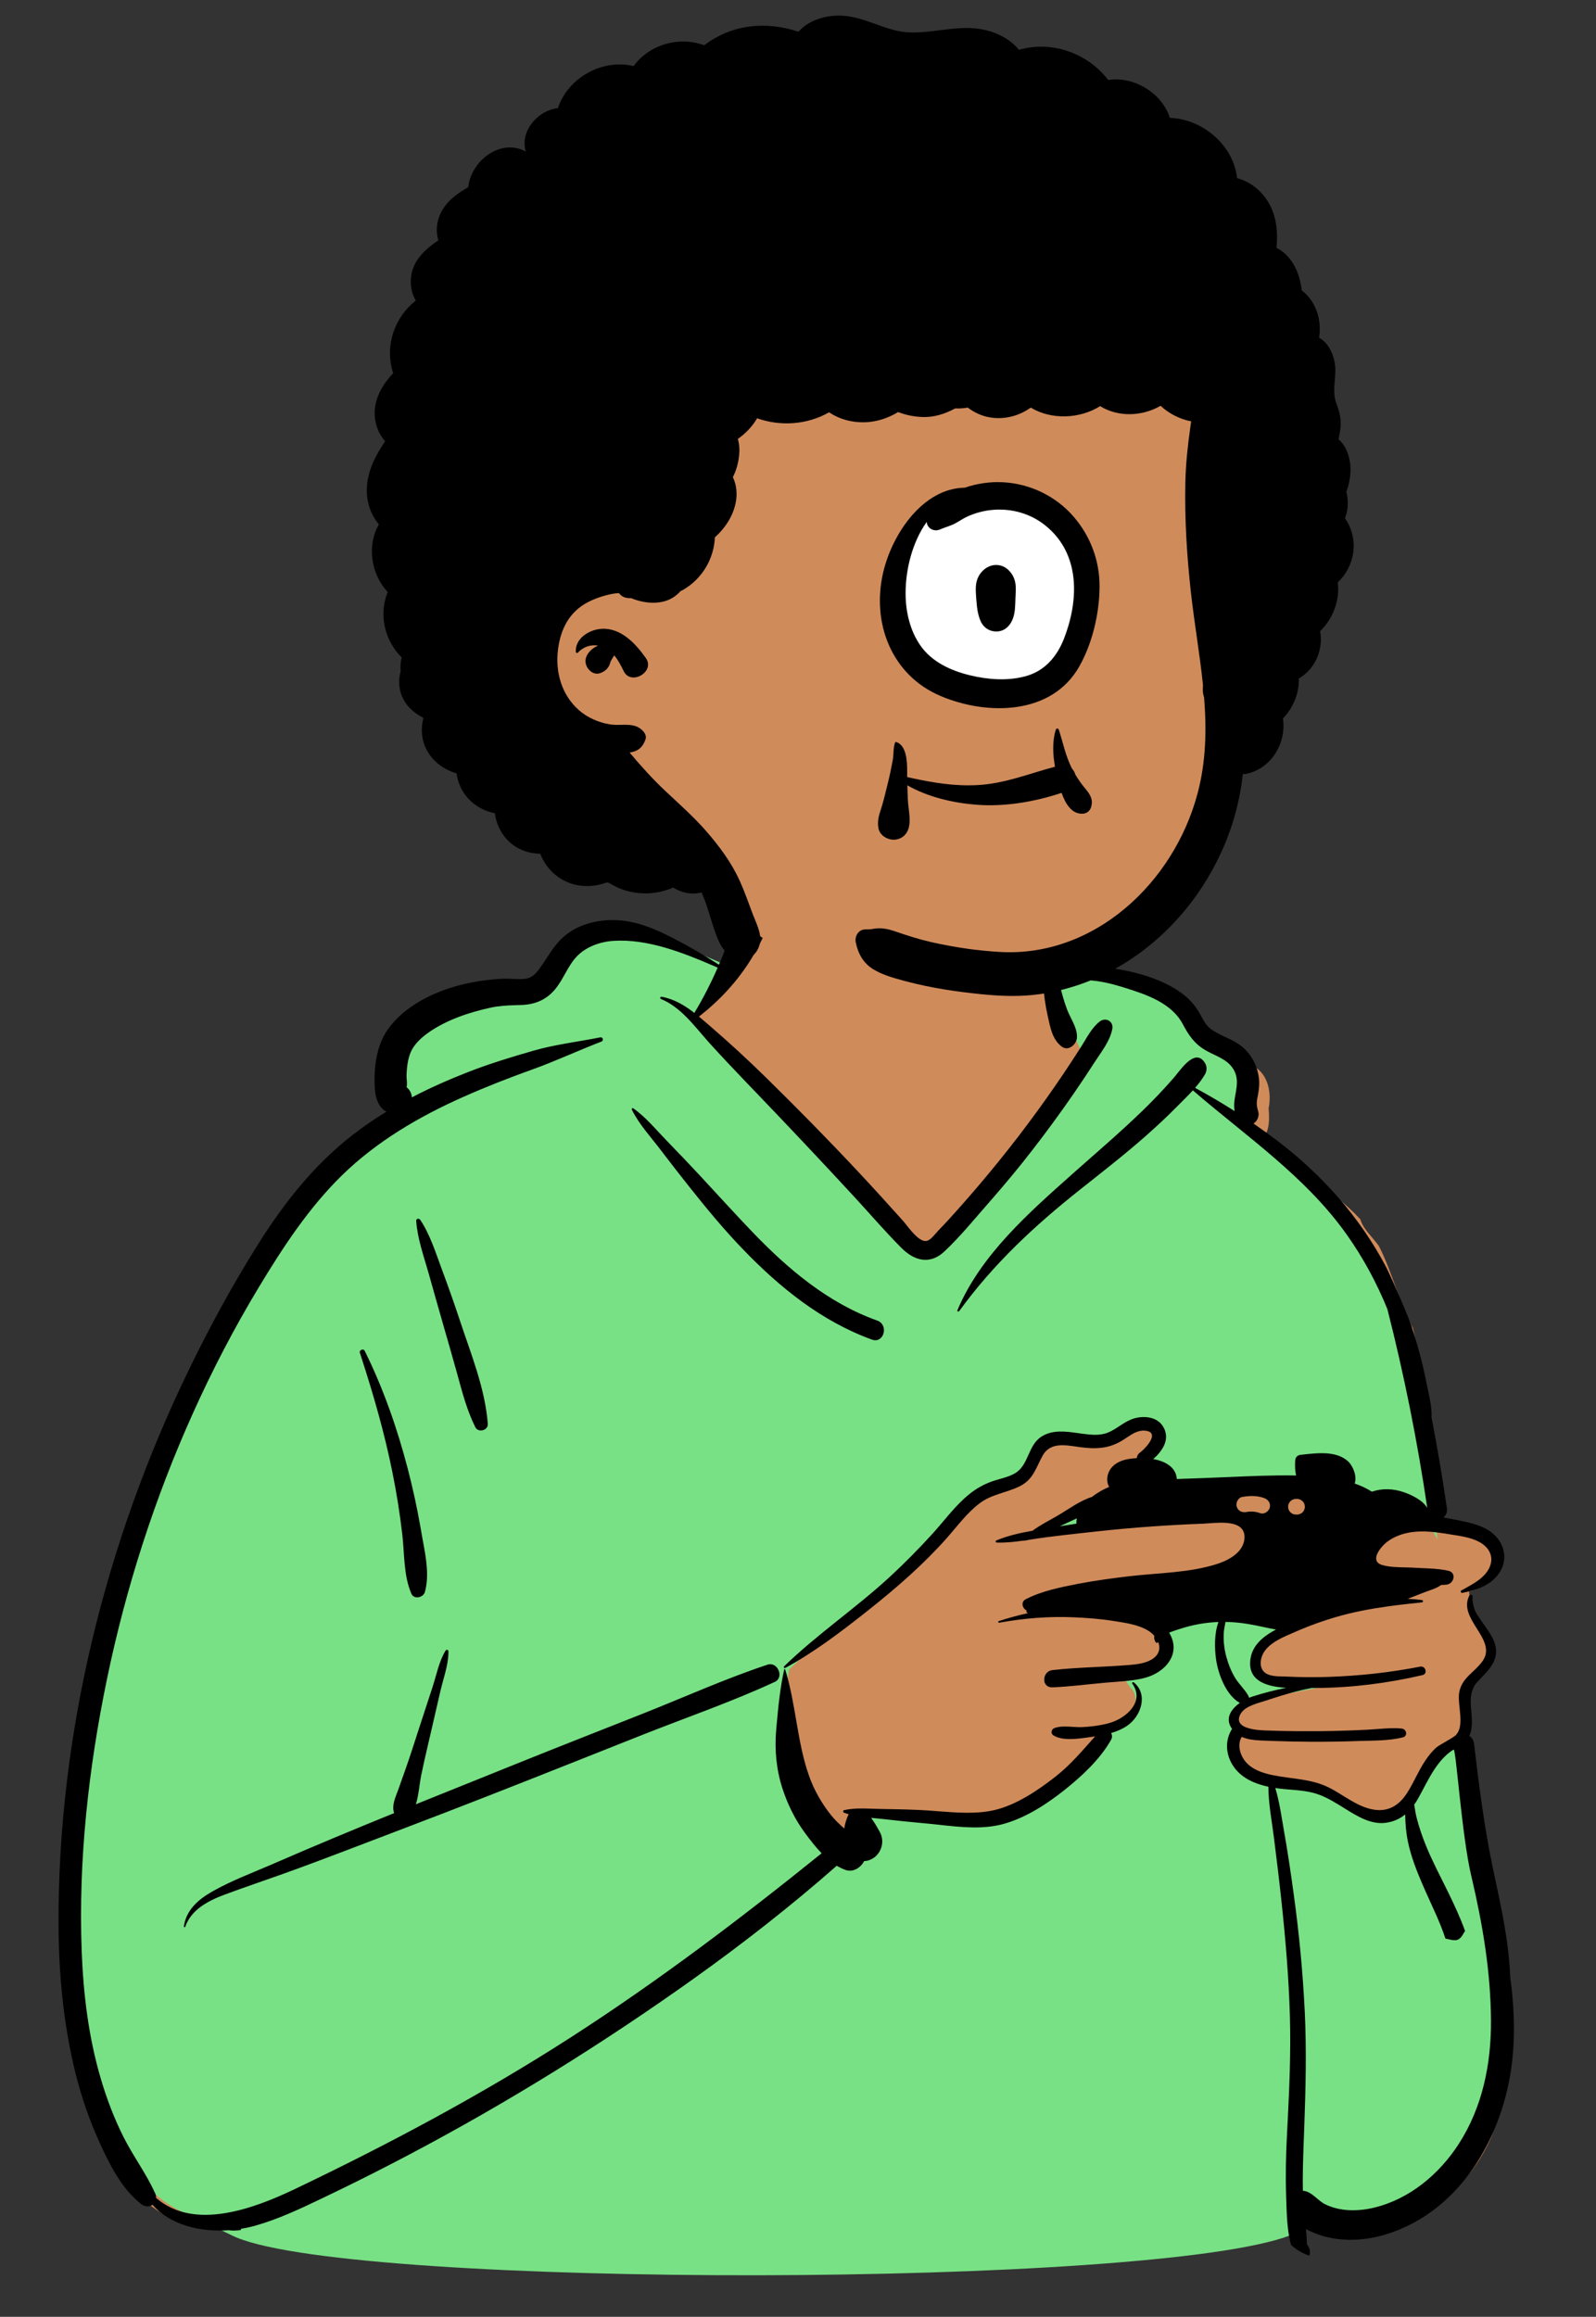 <svg xmlns="http://www.w3.org/2000/svg" xmlns:xlink="http://www.w3.org/1999/xlink" width="818" height="1187" viewBox="0 0 818 1187" fill="none">
<rect x="0" y="0" width="818" height="1187" fill="#333333" stroke="none"/>
<path d="M752.934 815.328C762.35 813.645 770.222 800.888 768.136 792.899C764.461 790.09 754.828 784.56 750.844 781.978C726.572 782.714 735.797 748.945 733.049 731.78C730.283 714.986 728.229 697.426 724.182 680.537C716.991 667.023 713.618 651.873 706.745 638.427C703.677 633.971 698.717 629.886 697.231 624.709C682.198 608.289 661.501 598.447 644.469 584.54C651.079 582.424 650.639 573.509 650.212 567.784C651.75 560.315 650.106 550.947 643.295 546.739C640.993 539.239 630.931 536.621 625.047 541.399C621.182 524.076 606.061 513.566 590.22 507.138L590.262 506.986C574.287 500.646 555.14 497.486 539.201 501.049C547.614 407.301 475.811 403.859 439.371 411.738C420.731 415.768 392.764 428.313 386.411 445.754C382.824 455.601 372.53 487.357 371.065 497.486C343.238 481.607 310.978 460.668 286.842 492.636C282.009 498.207 276.661 502.345 269.43 504.259C246.85 510.118 216.88 510.314 204.046 533.332C196.374 547.592 203.273 556.988 201.212 571.253C99.57 642.632 14.629 905.585 33.7 1027.92C38.288 1071.7 60.688 1149.19 115.977 1139.53C144.177 1170.37 617.502 1170.37 666.309 1139.53C706.484 1150.03 747.306 1133.77 764.153 1095.29C785.548 1042.53 762.875 985.546 758.858 931.421C756.417 917.756 752.786 906.909 750.844 892.919C750.036 887.09 752.826 877.392 750.844 872.018C751.779 868.52 764.153 853.203 764.153 845.112C764.153 837.02 752.954 822.657 752.934 815.328Z"   fill="#D08B5B" >
</path>
<path d="M314.117 479.075C305.881 479.61 298.069 482.825 293.034 488.299C291.367 490.112 290.188 491.77 288.527 494.587L288.038 495.425L287.561 496.257L286.569 498.017C285.12 500.591 284.222 502.091 283.283 503.403L283.013 503.774L282.725 504.156L282.44 504.521C278.592 509.378 273.602 511.725 266.947 511.938L263.415 512.045L262.592 512.073L261.964 512.097C257.422 512.278 254.198 512.609 250.772 513.352C237.416 516.248 226.152 520.588 217.312 526.919L217.147 527.036C213.116 529.849 212.503 527.555 208.29 536.473L207.76 537.614C203.692 546.489 206.696 557.562 207.692 561.235C207.836 561.766 207.938 562.142 207.971 562.335L207.982 562.42L208.245 567.057Q189.886 583.671 173.302 599.815C160.861 611.927 150.097 625.965 137.991 644.99L136.665 647.085L135.35 649.184L134.045 651.287L132.614 653.615L131.191 655.95L129.804 658.242L128.53 660.363C116.679 680.197 105.87 701.003 96.063 722.757C76.445 766.276 61.577 812.298 51.766 859.646C41.65 908.459 37.069 955.31 38.743 999.699C39.669 1024.24 42.768 1045.94 48.684 1065.97C51.863 1076.73 55.73 1086.74 60.387 1096.04C61.541 1098.34 62.631 1100.34 64.162 1102.96L64.799 1104.04L65.948 1105.97L69.702 1112.16C80 1129 99 1139 115.32 1136.94C130.534 1135.02 108.283 1140.2 108.283 1140.2L119.387 1145.53L121.183 1146.33C183.977 1172.56 590.967 1172.09 661.171 1145.28L662.78 1139.67L662.743 1139.28L662.647 1138.2C662.511 1136.55 662.01 1123.46 662.01 1123.46C661.749 1114.39 664.526 1116.66 664.629 1122.48L664.677 1125.21L667.4 1125.42L667.62 1125.44C667.768 1125.46 667.921 1125.49 668.079 1125.53C669.361 1125.83 670.423 1126.53 672.83 1128.57L673.436 1129.08C675.258 1130.61 676.257 1131.32 677.663 1132.02C685.366 1135.85 694.923 1136.35 704.558 1134.08C722.837 1129.74 739.058 1117.19 750.172 1099.89C761.83 1081.76 767.205 1059.76 767.058 1035.12C766.895 1012.19 763.614 989.307 757.141 961.592L756.78 960.051L756.64 959.45L756.432 958.523C755.304 953.367 754.215 946.571 753.114 938.122L752.686 934.769L752.295 931.563C752.256 931.245 752.218 930.926 752.18 930.605L751.719 926.647L751.221 922.208L749.407 905.496C749.243 904.03 749.098 902.786 748.966 901.714L748.797 900.384L748.641 899.233L748.502 898.298L748.37 897.5L748.285 897.04L748.202 896.636C748.112 896.229 748.021 895.893 747.906 895.589C747.459 894.398 746.989 893.694 745.404 893.446L744.859 893.361L743.779 893.59L742.833 894.169L742.418 894.437C737.603 897.609 733.793 902.402 729.84 909.343C729.84 909.343 723.711 920.885 722.273 922.862L721.522 923.894L721.624 924.47L718.173 927.31L717.82 927.592C715.571 929.35 713.035 930.455 710.013 930.91C705.256 931.628 700.737 930.091 693.88 925.998L692.951 925.437L692.2 924.975L689.973 923.592L687.671 922.177L686.485 921.461L685.924 921.127C681.106 918.28 677.485 916.61 673.374 915.585C670.312 914.82 667.76 914.478 662.79 914.054L659.293 913.759L658.011 913.64L657.177 913.554L655.941 913.409L654.33 913.188L652.109 912.839L650.587 912.514L650.05 912.396C643.119 910.833 638.038 908.107 634.898 903.824C631.135 898.689 630.723 892.372 633.871 887.414L634.967 885.688L633.76 884.036L633.626 883.847C631.68 880.997 632.768 878.127 636.668 875.234L638.89 873.628L641.206 872.669L641.598 872.51C642.11 872.306 642.583 872.135 643.02 871.998C648.65 870.213 654.225 868.782 659.743 867.724L682.528 863.352L658.464 861.722L657.908 861.677L657.061 861.599L656.258 861.512C646.649 860.398 642.573 857.098 643.824 849.932C644.627 845.339 648.045 841.616 653.823 838.351L654.761 837.834L654.98 837.719L655.198 837.611L663.7 833.522L654.398 831.949L653.519 831.796C652.61 831.633 651.694 831.454 650.643 831.236L644.868 830.012C643.534 829.74 642.285 829.502 640.971 829.272L640.076 829.119C636.292 828.482 632.509 828.115 628.745 828.022L628.795 827.891L626.258 827.979L625.525 828.005L624.284 828.048L623.172 828.095C620.206 828.243 617.242 828.572 614.281 829.081C610.535 829.739 606.777 830.702 602.938 831.968L601.123 832.569L600.638 832.733L600.153 832.901C599.36 833.179 598.644 833.449 597.952 833.735L594.723 835.07L596.531 838.06L596.681 838.313C601.161 846.076 595.962 854.144 585.844 856.774C584.324 857.17 582.698 857.493 580.846 857.778L575.31 858.595L579.137 864.331L579.412 864.581L579.613 864.769C584.145 869.168 582.052 877.583 575.803 881.788C573.773 883.159 571.357 884.23 568.51 885.07L564.947 886.121L566.725 889.383L566.77 889.478C566.831 889.63 566.818 889.754 566.73 889.911C562.051 898.252 554.275 906.291 543.523 914.828C533.003 923.178 523.286 928.825 513.622 931.561C507.68 933.234 501.136 933.613 492.75 933.042L491.65 932.963C490.649 932.888 489.652 932.803 488.54 932.698L487.385 932.586L485.311 932.373L479.488 931.743L477.057 931.486L475.934 931.374L470.461 930.874L467.333 930.575C463.659 930.216 459.892 929.819 455.991 929.381L452.243 928.954L451.074 928.831L450.223 928.747L439.816 927.776L443.95 933.213L444.229 933.586C444.97 934.599 445.703 935.747 446.496 937.105L447.048 938.067L448.125 939.979L448.24 940.189C450.319 944.12 448.204 949.183 443.952 950.354C443.533 950.471 443.104 950.535 442.683 950.547L440.887 950.599L440.085 952.207L439.97 952.427C438.739 954.663 436.236 955.933 434.363 955.289C433.005 954.826 431.65 954.181 430.291 953.36L428.41 952.223L425.432 949.81L422.843 947.137C420.651 944.845 418.629 942.377 416.008 938.889L414.901 937.403C413.418 935.399 412.234 935.046 411.166 934.727C408.789 934.019 406.982 933.48 403.723 915.322C399 889 404.202 856.903 404.202 856.903C404.263 856.51 404.319 856.161 404.37 855.857L404.464 855.314L405.786 854.048C411.116 848.982 416.346 844.495 424.933 837.541L427.792 835.234L436.88 827.954C444.212 822.068 448.931 818.172 453.302 814.323L454.639 813.138L456.263 811.676L457.84 810.234C465.354 803.316 472.732 795.852 480.106 787.758L481.052 786.704C481.157 786.586 481.263 786.466 481.37 786.345L482.365 785.206L483.568 783.805L486.954 779.81C491.603 774.348 494.326 771.435 497.511 768.747L498.062 768.287L498.57 767.874C501.842 765.238 505.324 763.272 509.173 761.904C509.647 761.734 510.095 761.584 510.635 761.417L511.529 761.147L514.045 760.42C517.579 759.392 519.581 758.641 521.693 757.384C525.003 755.42 526.684 753.157 528.9 748.44L529.286 747.607L530.161 745.667C532.003 741.644 533.196 739.921 535.304 738.575C538.598 736.47 542.5 736.074 548.662 736.807L549.483 736.909L550.291 737.015L553.557 737.47L554.837 737.641L555.375 737.709C561.405 738.462 565.081 738.348 569.016 736.719C570.504 736.105 571.68 735.472 573.459 734.35L574.205 733.874L576.257 732.539C577.865 731.502 578.872 730.912 579.887 730.442L580.269 730.271L580.641 730.115C586.038 727.895 591.915 729.09 593.82 733.176C595.449 736.662 594.12 740.269 590.164 744.208L589.753 744.608L589.355 744.982L584.437 749.446L590.425 750.529L590.794 750.599C596.526 751.715 599.762 754.228 600.048 758.013L600.264 760.881L604.797 760.73L620.008 760.196L637.348 759.463L644.146 759.21C651.033 758.983 656.882 758.895 662.452 758.962L664.116 758.987L667.931 759.055L667.096 755.331L666.992 754.828C666.763 753.641 666.644 752.369 666.628 750.992L666.627 750.592L666.633 750.182C666.645 749.628 666.674 749.041 666.721 748.385L670.421 747.988L671.594 747.872L672.376 747.801L673.364 747.722C680.654 747.185 685.348 747.979 688.613 750.812C690.709 752.642 692.164 756.906 691.371 759.078L690.322 761.952L693.216 762.945L693.906 763.188C696.649 764.179 699.146 765.382 701.374 766.805L702.583 767.578L703.943 767.122L704.406 766.972C708.886 765.583 713.669 765.739 718.412 767.39L719.03 767.61L719.326 767.721L719.734 767.877C724.056 769.564 727.521 771.828 728.773 774.113L736.815 788.792L734.372 772.233L733.89 769.004C728.858 735.639 722.172 702.594 713.848 669.973L713.797 669.772L713.168 668.243C707.61 654.887 700.729 642.348 692.607 630.883C685.119 620.308 676.172 610.402 665.156 600.128L664.825 599.819L663.135 598.256C657.022 592.637 651.176 587.655 641.366 579.625L634.357 573.912L636.891 575.521L635.614 568.732L635.558 568.402C635.336 566.952 635.388 565.226 635.697 563.264L635.811 562.569L636.287 559.828L636.41 559.082L636.479 558.626C637.262 553.349 636.833 549.702 634.299 545.807C632.005 542.279 629.327 540.489 623.497 537.695L621.65 536.803C621.13 536.547 620.698 536.329 620.309 536.123L619.859 535.88L619.431 535.64L619.087 535.439C614.688 532.836 612.076 529.616 608.663 523.211C605.695 517.644 600.941 513.373 594.5 509.933C589.767 507.406 585.146 505.7 576.985 503.163L574.979 502.543L574.282 502.335C562.236 498.772 551.618 498.023 542.025 500.88L539.365 501.672L539.948 504.385L540.228 505.647C540.85 508.218 544.538 517.095 551.293 532.279L554.973 540.501L496.71 623.148C491.505 629.151 487.884 633.13 484.241 636.728L483.535 637.421L482.501 638.417L481.872 639.012C476.292 644.268 470.194 643.49 463.991 637.259Q461.76 635.018 421.848 592.17L358.769 524.392C358.227 523.775 357.697 523.178 357.117 522.535L358.322 520.542L359.107 519.23C363.273 512.205 367.074 504.744 370.456 496.988L371.658 494.232L365.926 491.748L364.257 491.034C343.1 482.038 328.722 478.122 314.117 479.075ZM550.522 775.241L545.186 777.691L543.017 778.699L542.324 779.03L542.225 779.08L541.858 779.259L523.821 788.321L543.55 784.975L545.642 784.626C547.741 784.281 549.86 783.951 551.998 783.634L554.641 783.242L554.557 780.572L554.554 780.178C554.564 779.649 554.626 779.107 554.738 778.554L555.928 772.699L550.522 775.241Z" fill-rule="evenodd"  fill="#78E185" >
</path>
<path d="M378.528 464.733C380.225 458.012 379.977 449.136 385.103 444.082C389.56 439.689 398.143 441.414 399.588 447.907C399.661 448.232 399.712 448.553 399.758 448.874C400.092 450.244 400.217 451.561 400.176 452.884C400.196 453.361 400.161 453.839 400.072 454.312C399.893 455.869 399.518 457.467 399.011 459.214C397.932 462.931 396.696 466.603 395.315 470.22C392.585 477.373 389.362 484.198 385.378 490.74C378.181 502.557 369.032 512.366 358.246 520.845C360.293 522.534 362.294 524.291 364.299 526.016C373.99 534.356 383.419 543.074 392.552 552.022C408.771 567.915 424.664 584.103 440.184 600.679C447.839 608.854 455.352 617.136 462.824 625.474L463.069 625.754L463.334 626.07C463.685 626.494 464.082 626.996 464.516 627.544C467.366 631.146 471.814 636.768 475.248 635.702C477.246 635.08 479.35 632.099 480.712 630.677L483.221 628.061C484.055 627.186 484.883 626.307 485.698 625.415C500.294 609.423 514.105 592.817 527.073 575.46C533.401 566.991 539.518 558.363 545.413 549.585C548.443 545.072 551.417 540.519 554.331 535.928C557.149 531.488 559.428 526.716 563.581 523.402C566.629 520.97 570.852 523.2 570.084 527.187C568.874 533.466 564.528 538.776 561.106 544.083C557.669 549.416 554.151 554.697 550.554 559.922C543.631 569.982 536.408 579.83 528.927 589.48C522.485 597.79 515.763 605.887 508.86 613.82L506.973 615.98C499.548 624.445 492.26 633.431 484.055 641.157C476.708 648.076 468.684 646.06 461.991 639.336C453.526 630.835 445.667 621.641 437.522 612.83C421.246 595.222 404.8 577.748 388.184 560.46L382.722 554.77C376.353 548.122 370.01 541.432 363.833 534.621L363.036 533.733C355.991 525.808 348.828 515.881 338.813 511.852C338.089 511.561 338.355 510.533 339.137 510.677C345.548 511.862 350.9 515.092 355.88 518.951C360.356 511.544 364.35 503.736 367.832 495.75L365.598 494.78C349.614 487.873 331.599 480.909 314.438 482.029C307.522 482.479 300.143 485.099 295.368 490.291C291.044 494.994 288.885 501.336 284.917 506.345C280.372 512.082 274.444 514.664 267.169 514.897L263.631 515.004C259.563 515.136 255.661 515.349 251.534 516.245C240.352 518.669 228.563 522.602 219.185 529.319C215.783 531.755 212.271 535.105 210.626 538.796C208.995 542.453 208.526 546.732 208.367 550.679C208.338 551.403 208.402 552.214 208.467 553.042C208.574 554.415 208.686 555.835 208.386 556.983C208.44 556.774 208.465 556.886 208.472 557.106C209.971 558.288 210.992 560.253 211.103 562.211C220.451 557.339 230.128 553.069 239.993 549.22C250.977 544.935 262.302 541.501 273.629 538.249C284.715 535.068 296.319 533.752 307.62 531.484C309.059 531.195 309.559 533.138 308.218 533.654C296.34 538.216 284.847 543.624 272.87 547.916C260.899 552.207 249.017 556.851 237.393 562.013C214.925 571.994 193.222 584.694 175.521 601.925C158.233 618.755 144.898 639.2 132.496 659.756C120.006 680.457 108.859 701.912 98.924 723.951C79.27 767.55 64.532 813.391 54.829 860.215C45.386 905.781 40.11 952.974 41.867 999.547C42.701 1021.67 45.403 1043.8 51.687 1065.08C54.689 1075.24 58.447 1085.17 63.195 1094.65C68.202 1104.65 74.948 1113.55 79.52 1123.72C79.896 1124.56 80.04 1125.36 80.019 1126.1C99.519 1143 130.041 1131.61 151.145 1121.53C199.705 1098.31 247.365 1072.9 292.665 1043.74C337.375 1014.96 379.745 982.837 421.115 949.498C417.915 946.198 415.094 942.498 412.615 939.148C407.495 932.228 403.645 924.388 400.995 916.207C397.895 906.627 396.934 896.377 397.815 886.368L398.065 883.537C398.908 874.085 399.881 864.493 401.955 855.257C401.974 855.138 402.065 855.087 402.165 855.087C402.264 855.087 402.365 855.148 402.405 855.257C407.995 873.148 408.445 892.377 414.724 910.038C417.254 917.138 421.174 923.998 425.875 929.888C427.905 932.437 430.285 934.648 432.714 936.808C432.875 935.707 433.094 934.618 433.424 933.548L433.686 932.701C434.011 931.672 434.414 930.529 434.974 929.517C434.184 929.288 433.415 929.038 432.655 928.757C432.054 928.538 431.924 927.568 432.655 927.408C434.645 926.948 436.695 926.718 438.785 926.618C439.115 926.568 439.434 926.558 439.754 926.578C442.302 926.499 444.88 926.591 447.411 926.681L447.411 926.681C448.763 926.729 450.102 926.777 451.415 926.798C457.945 926.898 464.455 927.017 470.974 927.308C474.107 927.443 477.342 927.695 480.624 927.951C490.415 928.714 500.627 929.509 509.825 927.337C520.985 924.698 531.985 917.257 540.934 910.257C548.754 904.138 554.785 896.868 561.274 889.618C560.808 889.691 560.346 889.76 559.885 889.824L555.7 890.397C550.418 891.103 544.147 891.656 539.955 889.118C538.354 888.148 538.815 885.948 540.445 885.347C543.251 884.318 546.5 884.523 549.69 884.724C551.365 884.829 553.024 884.933 554.594 884.858C558.174 884.687 561.795 884.308 565.325 883.568C566.485 883.328 567.634 883.048 568.774 882.718C577.134 880.308 586.955 871.828 580.315 862.568C580.065 862.218 580.344 861.898 580.684 861.837C580.835 861.808 580.995 861.837 581.125 861.948C588.684 868.207 584.754 879.427 577.604 884.238C575.145 885.898 572.365 887.058 569.485 887.908C570.035 888.917 570.134 890.158 569.474 891.337C563.875 901.318 554.395 910.087 545.514 917.138C536.395 924.377 525.875 931.207 514.565 934.408C503.985 937.388 492.559 936.137 481.557 934.932C478.978 934.65 476.421 934.37 473.905 934.148C466.724 933.517 459.565 932.767 452.395 931.937C450.474 931.718 448.485 931.548 446.464 931.358C448.365 933.858 449.875 936.738 450.865 938.468C454.085 944.087 451.115 951.488 444.875 953.207C444.224 953.388 443.554 953.488 442.895 953.507C441.214 956.877 437.214 959.358 433.514 958.087C431.905 957.538 430.354 956.788 428.865 955.888C405.594 976.328 381.094 995.507 355.895 1013.49C309.165 1046.83 260.184 1077.28 209.395 1104.05C197.955 1110.08 186.428 1115.95 174.803 1121.59L164.797 1126.41C153.722 1131.74 142.387 1137.04 130.625 1140.35C128.332 1140.99 125.931 1141.51 123.471 1141.91C123.439 1142.13 123.431 1142.34 123.446 1142.54C121.234 1142.84 119.304 1142.88 117.656 1142.68L117.281 1142.63C102.864 1143.64 87.443 1140.12 78.168 1129.59C76.622 1130.67 74.368 1130.79 72.379 1129.23C62.376 1121.38 56.413 1109.43 51.18 1098.02C45.874 1086.45 41.715 1074.39 38.659 1062.03C32.555 1037.35 30.134 1011.9 30.006 986.513C29.545 888.694 54.043 790.016 96.595 702.197C107.387 679.924 119.283 658.067 132.489 637.13C145.659 616.25 160.952 596.845 180.537 581.617C186.169 577.239 192.028 573.236 198.071 569.548C194.015 567.538 192.404 562.425 192.12 557.883C191.49 547.796 192.692 536.175 198.598 527.664C206.883 515.724 221.714 508.362 235.466 504.782C242.645 502.914 250.071 501.825 257.476 501.457C259.158 501.373 260.87 501.447 262.58 501.522C264.752 501.617 266.923 501.712 269.033 501.482C272.361 501.12 274.419 499.134 276.333 496.523C281.236 489.83 284.428 482.81 291.461 477.904C298.677 472.871 308.028 470.945 316.721 471.467C326.848 472.076 336.087 476.066 345.006 480.651C353.056 484.789 360.87 489.373 368.485 494.263C369.881 490.992 371.196 487.696 372.419 484.389C374.791 477.977 376.854 471.361 378.528 464.733ZM535.863 482.149C536.431 478.086 537.274 473.822 539.559 470.638C539.779 470.332 540.317 470.325 540.417 470.75C541.133 473.815 540.972 477.131 540.813 480.41C540.723 482.251 540.634 484.08 540.701 485.847C540.879 490.542 541.433 495.21 542.249 499.836C550.831 495.322 560.973 494.742 570.753 496.195C583.404 498.075 598.043 502.235 607.958 510.687C610.406 512.775 612.434 515.247 614.132 517.972C616.17 521.242 617.471 524.936 620.702 527.279C625.7 530.904 631.896 532.307 636.701 536.324C641.6 540.419 644.641 546.541 645.284 552.859C645.627 556.222 645.072 559.366 644.434 562.646C643.862 565.597 644.143 566.808 644.92 569.649C645.53 571.879 644.366 574.41 642.468 575.64C646.537 578.433 650.551 581.312 654.495 584.308C677.474 601.748 696.905 623.488 710.375 649.068L710.701 649.703L711.078 650.467C714.36 657.211 722.949 676.927 724.016 681.36C724.779 683.675 725.518 685.999 726.205 688.337C728.019 694.533 729.558 700.807 730.833 707.131L731.174 708.858C731.398 710.008 731.658 711.204 731.923 712.43C732.884 716.865 733.928 721.688 733.703 726.124C736.686 741.582 739.329 757.105 741.585 772.693C741.88 774.735 741.067 776.394 739.805 777.495C742.822 777.98 745.82 778.576 748.785 779.177L750.508 779.539L751.37 779.729C757.545 781.122 763.64 783.15 767.684 788.337C772.045 793.948 772.134 801.158 767.754 806.808C764.035 811.608 758.604 813.888 752.934 815.328C751.815 815.608 750.684 815.868 749.554 816.097C748.795 816.257 748.295 815.218 749.014 814.818L750.218 814.153L751.859 813.253C756.133 810.897 760.569 808.238 762.934 803.988C766.145 798.218 763.604 792.877 758.094 789.948C753.482 787.492 747.776 786.863 742.654 786.025L740.538 785.675C735.183 784.82 729.721 784.265 724.315 784.877C719.585 785.417 714.795 787.028 710.974 789.917L710.621 790.195L710.255 790.502C706.904 793.406 702.086 799.928 708.405 801.808C711.959 802.858 716.083 802.944 720.036 803.026C721.457 803.056 722.855 803.085 724.197 803.158L724.854 803.198C729.104 803.488 733.545 803.488 737.844 803.998C739.384 804.177 740.905 804.427 742.395 804.778C746.665 805.788 745.195 811.468 741.434 811.868C740.514 811.968 739.575 812.017 738.634 812.038C736.174 813.888 732.774 814.728 729.865 815.877C727.085 816.978 724.295 818.068 721.485 819.138C723.905 819.248 726.325 819.448 728.735 819.748C729.514 819.837 729.524 820.888 728.735 820.968C722.934 821.558 717.134 822.198 711.354 823.007C702.405 824.248 693.514 825.908 684.825 828.437C678.474 830.294 672.2 832.505 666.115 835.085L664.274 835.877L663.515 836.208C657.992 838.602 650.848 841.403 647.674 846.677C646.014 849.427 645.285 853.677 647.625 856.308C649.793 858.762 654.015 858.848 657.384 858.916C657.905 858.927 658.406 858.937 658.875 858.956L659.155 858.968C666.575 859.328 674.004 859.377 681.434 859.118C697.004 858.568 712.585 856.868 727.875 853.877C730.695 853.328 731.915 857.558 729.075 858.218C711.04 862.408 692.806 864.707 674.301 864.814L672.274 864.818C665.066 866.196 657.996 868.251 650.987 870.57L649.585 871.038C645.445 872.437 638.375 873.828 635.934 877.937C634.315 880.667 634.884 882.538 636.485 883.808C639.304 886.038 645.304 886.457 648.224 886.568C659.924 887.007 671.634 887.087 683.344 886.837C689.195 886.707 695.045 886.498 700.895 886.198C702.471 886.115 704.076 885.991 705.694 885.865C709.95 885.536 714.295 885.199 718.424 885.597C720.875 885.837 721.695 889.437 719.035 890.108C712.006 891.888 704.122 891.733 696.859 891.96L696.024 891.988C688.224 892.267 680.415 892.388 672.615 892.368C665.92 892.341 659.227 892.206 652.539 891.96L646.626 891.726L645.579 891.675C642.428 891.507 639.209 891.143 636.415 889.847C633.835 894.167 635.764 899.957 639.094 903.377C642.264 906.638 646.835 908.238 651.214 909.238C651.625 909.328 652.035 909.417 652.445 909.498C662.065 911.457 671.865 911.288 680.865 915.707C688.434 919.427 695.365 925.627 703.844 927.097C711.424 928.417 716.934 925.078 720.974 918.898C721.195 918.558 721.415 918.218 721.625 917.877C724.804 912.757 727.094 907.118 730.445 902.097C732.155 899.538 734.085 897.078 736.445 895.078C737.504 894.167 744.924 890.228 746.085 889.048C749.21 885.841 748.645 880.42 748.105 875.239C747.783 872.146 747.469 869.138 747.955 866.738C749.474 859.267 756.045 856.638 759.985 850.847C763.776 845.269 760.385 839.869 756.908 834.334C753.516 828.935 750.043 823.407 753.075 817.457C753.155 817.308 753.254 817.198 753.384 817.127C753.924 816.837 754.785 817.198 754.735 817.908C754.307 823.562 757.542 828.106 760.768 832.638C762.666 835.304 764.561 837.966 765.705 840.847C769.111 849.413 763.956 854.71 758.418 860.4C758.234 860.588 758.05 860.778 757.865 860.968C753.122 865.859 753.586 871.128 754.078 876.703L754.078 876.704C754.349 879.78 754.628 882.949 754.045 886.198C753.831 887.396 753.487 888.452 753.04 889.397C754.298 890.177 755.268 891.469 755.481 893.273C758.005 914.673 760.718 936.007 765.148 957.111L766.096 961.595L767.365 967.576C770.523 982.537 773.47 997.557 774.03 1012.85C775.789 1025.76 776.487 1038.77 775.445 1051.77C772.285 1091.32 750.174 1132.7 710.004 1144.84C700.705 1147.65 690.844 1148.38 681.304 1146.41C678.035 1145.74 673.455 1144.26 669.344 1142.02C669.589 1144.65 669.783 1147.29 669.864 1149.92C671.219 1151.43 671.832 1153.71 671.06 1155.65C667.784 1154.58 664.807 1152.87 662.125 1150.53L661.681 1150.14C660.092 1144.23 659.627 1137.77 659.396 1131.55L659.335 1129.78C659.274 1128.06 659.235 1126.37 659.174 1124.72C658.835 1114.45 659.075 1104.16 659.604 1093.9L659.994 1086.34C660.888 1068.73 661.615 1051.15 661.125 1033.49C660.565 1013.16 658.825 992.917 656.645 972.698C655.514 962.267 654.235 951.858 652.924 941.448C651.875 933.068 650.115 924.048 650.085 915.408C643.354 913.968 636.745 911.207 632.604 905.558C628.214 899.568 627.565 891.908 631.464 885.767C627.695 880.608 630.785 875.748 635.445 872.468C628.285 868.457 624.295 857.517 623.235 849.908C622.514 844.687 622.285 836.877 624.514 831.007C621.315 831.118 618.115 831.448 614.915 831.998C611.214 832.648 607.585 833.597 604.004 834.778L602.192 835.377C601.277 835.684 600.247 836.045 599.224 836.468C605.695 847.167 597.384 856.868 586.724 859.638C584.695 860.167 582.625 860.538 580.535 860.837C575.825 861.488 571.014 861.687 566.344 862.118C557.405 862.937 548.415 864.108 539.445 864.488C537.474 864.578 536.205 863.658 535.604 862.377C535.365 861.988 535.224 861.627 535.174 861.248L535.274 861.318C534.844 858.917 536.285 855.998 539.445 855.648C552.395 854.187 565.524 854.118 578.514 853.048L579.347 852.979C583.424 852.627 588.227 851.98 591.455 849.398C594.455 846.998 594.724 843.877 593.524 841.058C593.504 841.127 593.485 841.207 593.474 841.278C593.384 841.837 592.615 841.818 592.365 841.427C591.615 840.288 591.424 839.167 591.615 838.087C590.714 837.048 589.625 836.127 588.445 835.417C583.214 832.238 576.335 831.368 570.384 830.427C563.875 829.398 557.315 828.927 550.745 828.618C537.815 828.007 524.844 829.058 512.125 831.377C511.594 831.468 511.375 830.728 511.895 830.558C516.854 828.917 521.924 827.538 527.054 826.448C526.934 826.427 526.815 826.408 526.695 826.377C526.245 826.267 525.924 825.718 526.075 825.278C526.094 825.207 526.155 825.078 526.155 825.078C523.974 824.078 523.065 820.718 525.705 819.358C533.934 815.108 543.594 813.187 552.625 811.437C561.295 809.767 570.054 808.597 578.825 807.558C593.655 805.818 609.825 805.858 624.094 801.177L624.681 800.98C630.492 798.976 637.429 794.915 637.835 788.058C638.356 779.037 626.766 779.906 619.514 780.45C618.428 780.531 617.44 780.605 616.604 780.638C599.035 781.308 581.485 782.528 563.995 784.408C560.424 784.788 556.854 785.177 553.285 785.578C547.815 786.187 542.335 786.828 536.875 787.507C533.825 787.888 530.705 788.388 527.565 788.868C526.585 789.108 525.625 789.278 524.665 789.368C524.594 789.377 524.535 789.358 524.485 789.328C519.915 789.968 515.325 790.457 510.865 790.318C510.354 790.308 510.035 789.507 510.575 789.267C516.335 786.828 522.745 785.388 529.174 784.257C533.155 781.288 537.964 778.908 541.915 776.608C547.335 773.448 553.545 768.798 559.695 766.908C562.464 764.728 565.604 762.978 568.495 761.788C567.665 760.498 567.365 758.707 567.514 757.198C568.065 751.788 572.395 748.767 577.395 747.707C578.945 747.388 580.735 747.148 582.645 747.058C582.684 746.048 583.134 745.058 584.134 744.318L584.43 744.094L584.639 743.927C587.996 741.201 594.659 733.528 586.634 732.968C583.158 732.722 580.12 734.756 577.278 736.659C576.638 737.088 576.007 737.51 575.384 737.898C568.344 742.288 561.535 742.507 553.495 741.417L549.881 740.898L549.28 740.817C543.467 740.054 537.571 739.949 534.325 745.877C530.844 752.218 529.625 757.998 522.604 761.488C515.895 764.818 508.445 765.478 502.285 770.058C495.684 774.957 490.724 781.837 485.325 787.937C473.415 801.377 459.785 813.248 445.745 824.408L443.248 826.387C430.318 836.605 416.971 846.666 402.495 854.538C402.395 854.587 402.294 854.608 402.205 854.608C401.815 854.568 401.524 854.068 401.875 853.728C418.785 837.298 438.565 823.978 455.934 807.988C463.634 800.898 470.964 793.437 478.014 785.698C484.174 778.908 489.634 771.278 496.815 765.498C500.304 762.687 504.075 760.538 508.294 759.038C512.235 757.627 516.655 756.927 520.285 754.767C527.395 750.548 526.705 740.548 533.815 736.007C539.466 732.397 546.259 733.356 552.605 734.251C553.106 734.322 553.603 734.392 554.098 734.46L554.905 734.568C559.285 735.148 563.815 735.638 567.995 733.908C572.134 732.198 575.464 728.998 579.634 727.298C585.445 724.908 593.684 725.478 596.665 731.868C599.514 737.968 595.625 743.488 591.085 747.538C597.274 748.658 602.705 751.648 603.165 757.748C607.705 757.597 612.235 757.437 616.774 757.278C621.12 757.127 625.472 756.937 629.827 756.747C641.316 756.246 652.823 755.744 664.295 755.948C663.934 754.337 663.774 752.677 663.754 750.988C663.745 750.048 663.785 749.108 663.854 748.148C663.974 746.507 665.054 745.517 666.655 745.347L670.229 744.966L671.424 744.847C678.119 744.214 685.605 744.081 690.705 748.507C693.445 750.898 695.655 756.398 694.315 760.068C697.434 761.138 700.405 762.507 703.115 764.238C708.485 762.437 714.125 762.638 719.524 764.517L720.166 764.746C724.004 766.155 729.445 768.824 731.53 772.632C726.467 738.314 719.644 704.289 711.067 670.675C705.592 657.251 698.674 644.42 690.285 632.578C669.155 602.738 638.714 582.218 611.375 558.628C608.963 561.283 606.365 563.809 603.935 566.24L602.904 567.276C597.954 572.289 592.791 577.086 587.514 581.751C576.485 591.501 564.876 600.5 553.35 609.643C530.115 628.076 509.108 647.649 491.63 671.714C491.316 672.148 490.445 671.895 490.688 671.318C502.676 642.821 527.528 621.156 550.104 601.053C561.976 590.482 574.126 580.166 585.541 569.096C590.863 563.935 596.018 558.596 600.882 552.999L602.091 551.595C602.479 551.141 602.931 550.573 603.433 549.941C607.05 545.392 613.318 537.509 617.638 544.708C618.669 546.423 618.624 548.617 617.638 550.334C616.24 552.774 614.465 555.101 612.524 557.336C619.424 561.089 626.182 565.052 632.792 569.247C632.412 567.226 632.507 564.992 632.86 562.757L632.976 562.047L633.458 559.275C634.148 555.189 634.503 551.39 631.91 547.404C628.668 542.418 622.555 540.863 617.685 537.982C612.075 534.662 609.145 530.22 606.141 524.582C600.388 513.789 587.392 509.461 576.221 505.989L574.815 505.553C564.493 502.354 553.327 500.642 543.007 503.716C543.975 508.222 545.242 512.664 546.825 516.991C547.354 518.437 548.097 519.934 548.854 521.461C550.509 524.798 552.236 528.28 551.965 531.693C551.693 535.136 547.563 538.816 544.136 536.185C539.282 532.461 538.312 526.396 537.011 520.618C535.753 515.03 534.95 509.306 534.608 503.589C534.279 498.079 534.536 492.573 535.216 487.101L535.737 483.082L535.863 482.149ZM338.718 589.295C333.681 582.649 327.518 576.025 323.832 568.521C323.625 568.099 324.079 567.498 324.537 567.815C330.996 572.298 336.286 578.855 341.752 584.463C347.297 590.153 352.768 595.896 358.188 601.706C367.245 611.416 376.138 621.285 385.323 630.877C403.627 649.992 424.334 667.582 449.596 676.566C455.709 678.74 453.031 688.55 446.904 686.33C421.065 676.962 399.66 659.641 380.779 640.046C371 629.898 362.027 619.054 353.278 608.017C349.184 602.852 345.12 597.671 341.114 592.44L338.718 589.295ZM213.319 625.444C213.871 634.279 217.228 643.718 219.639 652.207C222.118 660.933 224.553 669.674 227.07 678.389C229.588 687.109 232.105 695.828 234.521 704.577C237.054 713.751 239.356 722.671 243.637 731.228C245.127 734.204 250.266 732.858 250.013 729.5C248.643 711.304 241.229 693.279 235.54 676.054C232.69 667.425 229.634 658.842 226.466 650.326L226.168 649.52C223.188 641.417 220.167 631.991 215.328 624.9C214.772 624.084 213.247 624.296 213.319 625.444ZM185.16 695.291L184.456 693.126C183.92 691.683 186.254 690.732 186.924 692.085C196.42 711.271 203.564 731.671 208.954 752.368C211.556 762.363 213.765 772.457 215.54 782.631L216.124 786.028L216.455 787.872C216.564 788.47 216.676 789.072 216.788 789.676C218.372 798.233 220.06 807.349 217.784 815.613C216.989 818.504 212.189 819.648 210.845 816.521C206.791 807.081 207.361 796.23 206.186 786.128C204.951 775.528 203.266 764.978 201.166 754.515C197.133 734.411 191.471 714.777 185.16 695.291ZM633.846 771.874C634.44 774.037 636.496 774.998 638.56 774.703L638.766 774.669C641.184 774.224 643.553 774.396 645.856 775.245C647.882 775.993 650.239 774.408 650.776 772.451C651.39 770.217 650.017 768.281 647.982 767.531C644.332 766.183 640.417 766.259 636.639 766.955C634.514 767.345 633.309 769.921 633.846 771.874ZM661.371 769.135L661.53 768.975C661.857 768.669 662.233 768.446 662.658 768.308C663.134 768.058 663.648 767.943 664.199 767.964L664.775 767.964L665.043 767.973C665.664 768.014 666.248 768.193 666.794 768.509L667.603 769.135L667.782 769.326C668.182 769.782 668.465 770.307 668.632 770.9L668.775 771.964L668.775 772.197C668.759 772.66 668.645 773.096 668.43 773.505C668.269 774 667.994 774.429 667.603 774.792L667.443 774.952C667.117 775.258 666.741 775.481 666.316 775.619C665.907 775.834 665.472 775.948 665.009 775.964L664.199 775.964L663.93 775.954C663.309 775.912 662.726 775.734 662.18 775.417L661.371 774.792C660.875 774.292 660.532 773.705 660.342 773.027L660.199 771.964C660.178 771.414 660.294 770.9 660.544 770.422C660.705 769.927 660.981 769.498 661.371 769.135ZM543.174 781.978C543.375 781.877 543.575 781.788 543.764 781.687C546.264 780.468 549.094 779.248 551.924 777.917C551.745 778.798 551.655 779.707 551.684 780.627C548.844 781.048 546.004 781.498 543.174 781.978ZM627.205 836.868C627.275 835.328 627.557 833.793 627.857 832.27L628.115 830.968C631.974 831.028 635.844 831.388 639.705 832.038C645.655 833.038 649.174 834.048 654.024 834.868C653.735 835.007 653.434 835.167 653.145 835.328L652.473 835.7C647.112 838.729 642.109 843.003 640.995 849.377C639.026 860.652 648.138 863.811 657.796 864.629L658.388 864.676L659.304 864.738C653.524 865.847 647.825 867.328 642.245 869.097C641.575 869.308 640.884 869.568 640.184 869.858C640.134 869.517 640.014 869.167 639.825 868.818C637.995 865.528 635.125 863.007 633.145 859.798C631.054 856.388 629.585 852.667 628.535 848.818C627.464 844.927 627.004 840.898 627.205 836.868ZM221.692 864.326C223.68 858.261 225.016 851.032 228.417 845.611C228.827 844.958 229.957 845.325 229.827 846.05C229.902 850.884 228.507 855.961 227.16 860.86C226.638 862.758 226.123 864.63 225.705 866.451C224.091 873.474 222.481 880.497 220.849 887.517L219.381 893.807C218.159 899.048 216.954 904.293 215.874 909.566C214.986 913.901 214.614 919.614 213.159 924.393C230.466 917.393 247.8 910.464 265.105 903.487C286.425 894.888 307.845 886.527 329.215 878.067C350.505 869.647 371.675 860.067 393.396 852.867C398.566 851.147 402.066 859.397 397.115 861.686C375.055 871.917 351.715 879.927 329.115 888.888L296.423 901.866C266.454 913.758 236.465 925.591 206.325 937.017C185.795 944.798 165.345 952.808 144.685 960.197C134.835 963.718 124.896 967.048 115.095 970.697C106.885 973.757 98.005 978.298 94.965 987.117C94.805 987.577 94.175 987.388 94.245 986.917C95.475 978.377 101.816 973.037 108.965 968.997C118.453 963.622 128.875 959.71 138.892 955.399L140.255 954.808C160.708 945.888 181.326 937.329 202.005 928.913C201.8 928.413 201.679 927.877 201.67 927.317L201.611 927.333C201.307 924.25 202.389 921.435 203.481 918.596C203.743 917.915 204.005 917.233 204.249 916.545L207.866 906.341C210.276 899.546 212.438 892.667 214.665 885.811C216.994 878.645 219.345 871.486 221.692 864.326ZM724.825 924.587C729.705 917.877 734.663 902.523 745.031 896.379L745.067 896.371C746.289 896.562 749.253 940.639 753.985 960.698L754.346 962.235C759.968 986.312 764.007 1010.16 764.174 1035.1C764.315 1057.26 759.875 1079.41 747.774 1098.23C737.695 1113.92 722.395 1126.76 703.995 1131.12C695.905 1133.03 686.724 1133.08 679.125 1129.3C675.524 1127.51 672.835 1123.49 668.895 1122.57C668.514 1122.48 668.134 1122.42 667.754 1122.39C667.616 1114.59 667.85 1106.78 668.134 1098.98L668.489 1089.41C669.199 1069.77 669.682 1050.19 668.724 1030.55C667.735 1010.26 665.785 989.978 662.985 969.858C661.545 959.478 660.045 949.068 658.205 938.748C656.884 931.388 655.854 923.408 653.634 916.058C654.325 916.167 655.014 916.257 655.695 916.347C661.384 917.058 667.174 917.058 672.774 918.457C677.706 919.686 681.948 922.091 686.227 924.694L687.767 925.637C688.275 925.95 688.788 926.269 689.304 926.591C695.735 930.596 702.821 935.01 710.585 933.837C714.504 933.248 717.615 931.718 720.205 929.587C720.264 934.377 720.674 939.198 721.674 943.888C723.245 951.246 725.945 958.174 728.902 965.039L729.754 966.999L730.615 968.957C734.155 976.978 738.094 984.828 740.828 993.197C741.219 993.284 741.592 993.37 741.948 993.452C745.938 994.372 747.841 994.811 750.217 990.361C750.42 989.98 750.659 989.673 750.918 989.414C748.532 982.659 745.465 976.124 742.335 969.707C738.445 961.728 734.235 953.888 730.875 945.658C728.964 940.998 727.315 936.148 726.054 931.257C725.504 929.127 725.224 926.837 724.825 924.587Z" fill-rule="evenodd"  fill="#000000" >
</path>
<path d="M267.181 343.06C273.762 384.476 341.506 428.062 346.862 435.731C403.944 517.463 471.177 503.176 522.837 503.176C574.497 503.176 615.037 448.841 634.184 399.882C642.786 377.886 624.308 345.485 624.308 330.393C624.308 300.827 643.857 262.69 640.786 229.602C636.362 181.936 567.965 75.218 416.396 82.672C308.244 87.991 250.787 239.895 267.181 343.06Z"   fill="#D08B5B" >
</path>
<path d="M360.95 23.207C348.07 18.428 332.9 22.717 324.75 33.857C308.81 29.987 291.08 39.807 285.941 55.387C275.441 56.547 266.31 67.507 269.48 77.657C256.7 70.617 241.46 82.267 239.98 95.907C234.25 99.207 228.76 103.107 225.85 109.257C223.67 113.867 223.31 118.678 224.68 123.137C218.13 127.497 212.06 133.007 210.781 141.097C210.05 145.727 210.88 150.297 213.12 153.987C202.05 162.647 197.01 177.487 201.521 191.167C196.35 196.707 192.22 203.397 192.021 211.167C191.88 216.527 193.8 222.077 197.4 226.057C192.55 233.207 188.5 240.928 188.04 249.767C187.67 256.847 189.88 263.477 194.18 268.678C187.91 279.597 190.17 294.147 198.72 303.347C193.97 314.647 197.14 328.317 205.89 336.827C205.261 339.147 205.119 341.545 205.341 343.944C204.726 346.09 204.482 348.358 204.626 350.625C205.136 358.587 210.101 364.161 216.607 367.566L216.974 368.094C215.558 373.376 215.976 379.183 218.871 384.536C221.982 390.286 227.678 394.41 233.994 396.212C234.648 400.876 236.583 405.368 239.767 408.895C243.58 413.118 248.442 415.625 253.628 416.652C254.316 421.913 256.633 426.976 260.597 430.9C264.914 435.174 270.874 437.31 276.899 437.425C278.711 442.176 281.899 446.443 286.562 449.64C293.763 454.577 303.077 455.121 311.03 452.075C311.445 452.194 311.863 452.3 312.279 452.41C317.507 455.745 323.588 457.594 330.244 457.711C335.215 457.798 340.362 456.771 345.008 454.712C349.356 457.49 354.713 458.568 359.585 457.21C360.036 458.225 360.466 459.246 360.861 460.277C362.97 465.847 364.47 471.627 366.43 477.247C369.031 484.687 371.861 490.397 380.31 491.477C383.31 491.867 386.57 489.507 388.01 487.067C391.231 481.552 389.112 476.414 386.948 471.167C386.679 470.514 386.409 469.859 386.148 469.201L385.771 468.227C383.66 462.637 381.7 457.007 379.26 451.547C374.99 442.047 368.84 433.747 362.031 425.917C355.59 418.517 348.21 412.017 341.07 405.307C334.47 399.117 328.51 392.457 322.7 385.567C326.72 384.947 329.29 383.237 330.85 378.777C331.35 377.347 330.72 375.867 329.8 374.807C326.685 371.184 322.625 371.267 318.394 371.353C316.377 371.394 314.321 371.435 312.31 371.077C306.67 370.077 301.12 367.697 296.781 363.897C287.85 356.087 284.531 344.327 285.99 332.787C287.33 322.207 291.81 313.407 301.49 308.428C305.22 306.507 309.74 305.027 313.861 304.257C314.99 304.047 316.111 303.928 317.24 303.867C318.361 305.457 320.25 306.537 323.021 306.467C323.173 306.464 323.322 306.451 323.472 306.444C331.231 309.675 341.027 310.13 347.217 304.411C347.804 303.975 348.318 303.458 348.748 302.87C349.237 302.659 349.727 302.425 350.22 302.138C359.954 296.457 365.935 286.231 366.389 275.325C371.537 270.695 375.513 264.75 377.004 257.916C378.05 253.124 377.488 248.35 375.619 244.462C377.392 240.98 378.476 237.103 378.88 232.779C379.126 230.152 378.898 227.42 378.183 224.858C382.177 222.083 385.588 218.483 388.053 214.308C400.089 218.576 413.805 217.598 424.956 211.246C431.058 215.408 438.976 217.031 446.313 216.106C451.337 215.472 456.033 213.704 460.324 211.114C464.341 212.686 468.68 213.517 472.892 213.659C478.581 213.852 484.109 212.121 489.099 209.491L489.546 209.241C491.711 209.354 493.888 209.207 496.037 208.828C499.047 211.147 502.562 212.822 506.097 213.596C513.956 215.318 521.962 213.361 528.316 208.825C538.829 215.226 553.415 214.632 563.855 208.085C573.171 213.84 585.386 213.357 594.824 207.907C599.173 211.94 604.635 214.726 610.51 215.873L610.04 219.178C608.74 228.377 607.75 237.577 607.54 246.867C607.12 265.678 608.271 284.477 610.34 303.167C612.111 319.167 614.941 335.117 616.57 351.057C616.521 351.817 616.48 352.567 616.48 353.327C616.47 354.787 616.72 356.117 617.14 357.317C618.45 373.797 618.16 390.267 613.72 406.777C601.47 452.397 560.88 490.447 512.55 487.727C509.75 487.567 506.95 487.347 504.15 487.067C502.63 486.907 501.111 486.747 499.59 486.567L497.66 486.327L497.6 486.317L497.5 486.307L497.3 486.277L496.65 486.197C490.1 485.277 483.57 484.107 477.12 482.637C470.88 481.207 464.89 479.277 458.85 477.197L458.4 477.045C454.812 475.852 451.471 475.214 447.65 475.857C447.32 475.907 446.99 476.007 446.65 476.057L446.521 476.067L445.947 476.106C445.184 476.154 444.43 476.183 443.67 476.167L443.446 476.167C439.973 476.232 437.964 479.645 438.611 482.817C439.771 488.517 442.39 493.357 447.43 496.497C451.934 499.301 457.415 500.908 462.613 502.301L464.63 502.837C477.17 506.157 490.13 508.087 503.031 509.377C513.31 510.397 523.16 510.767 533.4 509.267C547.63 507.187 561.57 502.207 573.98 494.937C599.07 480.227 618.31 456.647 628.89 429.678C633.052 419.087 635.74 407.935 636.971 396.626C637.922 396.606 638.915 396.479 639.956 396.202C652.347 392.903 659.387 379.856 657.548 368.098C660.63 364.94 662.972 361.019 664.355 356.763C665.351 353.696 665.756 350.635 665.649 347.642C668.898 345.76 671.714 343.06 673.806 339.435C676.741 334.349 677.548 328.726 676.613 323.361C683.202 317.051 686.846 307.368 685.636 298.406C690.179 294.062 693.175 288.187 693.729 281.626C694.223 275.766 692.542 270.118 689.345 265.513C691.052 261.18 691.199 256.418 690.044 251.91C692.681 244.831 693.196 236.87 689.738 229.89C688.79 227.98 687.527 226.338 686.034 225.028C686.181 224.191 686.345 223.342 686.54 222.457L686.652 221.928C687.755 216.499 687.035 212.18 685.031 206.997C683.445 202.895 683.772 199.03 684.113 194.993C684.256 193.305 684.401 191.586 684.41 189.807C684.441 183.347 681.59 176.107 676.07 172.997C677.54 163.867 674.41 154.197 667.2 148.817C666.15 139.657 662.14 130.997 654.25 126.967C655 118.987 654.31 110.867 650.16 103.787C646.59 97.678 640.771 93.057 634.07 91.287C632.2 74.407 616.37 60.937 599.6 60.397C595.56 47.678 581.2 38.937 568 40.987C557.3 27.077 539.06 20.707 522.26 25.517C517.41 19.597 509.91 16.087 502.34 14.867C495.386 13.752 488.577 14.619 481.756 15.488C476.463 16.161 471.163 16.836 465.781 16.587C454.031 16.047 443.76 8.757 431.95 8.057C423.82 7.577 414.67 10.057 409.25 16.257C392.68 10.747 375.111 12.357 360.95 23.207ZM295.112 333.948C295.131 334.458 295.772 334.788 296.151 334.378C298.911 331.438 302.671 330.138 306.491 330.758C302.601 332.518 298.862 336.388 300.471 340.828C301.481 343.608 304.461 345.978 307.612 344.878C310.051 344.018 311.841 342.418 312.661 339.928C312.663 339.92 312.676 339.877 312.696 339.813L312.697 339.812C312.778 339.554 312.967 338.954 312.951 338.898C313.141 338.508 313.371 338.128 313.591 337.758L313.888 337.252C314.185 336.75 314.483 336.26 314.821 335.788C316.831 338.188 318.331 341.088 319.651 343.828C323.331 351.508 335.951 344.148 331.032 337.178C325.791 329.748 318.331 321.628 308.381 322.168C302.081 322.508 294.791 326.978 295.112 333.948Z" fill-rule="evenodd"  fill="#000000" >
</path>
<ellipse cx="509" cy="305" rx="51" ry="52"   fill="#FFFFFF" >
</ellipse>
<path d="M482.238 356.658C456.893 346.004 446.581 319.135 452.686 293.158C457.276 273.622 472.933 250.181 494.461 249.861C500.655 247.74 507.351 246.738 513.865 247.059C527.827 247.749 541.128 254.117 550.282 264.728C558.925 274.745 563.622 287.308 563.561 300.562C563.495 314.177 559.919 329.509 553.185 341.427C539.036 366.468 505.988 366.642 482.238 356.658ZM495.522 264.78C499.813 262.763 504.616 261.522 509.343 261.183C518.858 260.501 528.275 263.198 535.753 269.201C553.712 283.618 553.073 307.267 545.333 327.182C541.765 336.363 535.496 343.728 525.791 346.412C516.441 348.999 506.27 348.209 496.942 345.932C487.202 343.554 477.491 339.076 471.638 330.587C466.372 322.949 464.187 313.419 464.144 304.245C464.088 291.787 467.589 277.744 474.97 267.388C475.14 270.549 478.557 272.718 481.95 271.202L482.719 270.875C484.785 270.038 486.953 269.458 488.956 268.465C491.202 267.349 493.241 265.852 495.522 264.78ZM500.444 307.797L500.228 304.834C499.966 300.939 499.952 297.273 502.426 293.896C506.661 288.115 514.258 287.808 518.44 293.896C520.898 297.474 520.723 300.931 520.519 304.964C520.505 305.249 520.49 305.538 520.476 305.83L520.436 306.821C520.312 310.311 520.329 313.986 519.021 317.212C517.342 321.353 514.079 324.006 509.457 323.457C506.736 323.132 504.457 321.508 503.135 319.268L503.089 319.294C501.236 315.592 500.757 311.837 500.444 307.797ZM501.23 402.217C515.188 401.426 527.462 396.323 540.708 392.826C539.608 386.535 539.27 379.672 541.138 373.83C541.38 373.072 542.433 373.074 542.675 373.83C544.873 380.681 546.164 387.39 549.446 393.832C550.257 394.667 550.838 395.718 551.149 396.853C552.682 399.4 554.39 401.818 556.301 404.107C558.705 406.987 560.454 409.692 559.18 413.623C558.552 415.56 556.93 416.799 554.886 416.892C549.274 417.146 546.077 411.794 544.092 406.214C530.204 410.826 514.912 413.437 500.356 412.29C488.524 411.356 475.635 408.392 465.041 402.35C465.104 404.632 465.191 406.916 465.271 409.201C465.328 410.817 465.529 412.491 465.732 414.175C466.058 416.894 466.388 419.639 466.116 422.202C465.68 426.32 463.342 429.506 459.105 430.144C455.458 430.692 450.944 428.257 450.233 424.351C449.561 420.65 450.454 417.859 451.488 414.631C451.72 413.905 451.96 413.156 452.19 412.37C453.299 408.588 454.169 404.724 455.125 400.901C456.089 397.041 456.878 393.148 457.593 389.237C458.117 386.374 457.739 383.148 458.753 380.451C458.833 380.24 459.039 380.089 459.272 380.156C464.667 381.706 464.974 390.392 464.952 395.053L464.95 395.283C464.942 396.233 464.951 397.183 464.961 398.132L467.023 398.583C478.339 401.031 489.332 402.892 501.23 402.217Z" fill-rule="evenodd"  fill="#000000" >
</path>
</svg>
